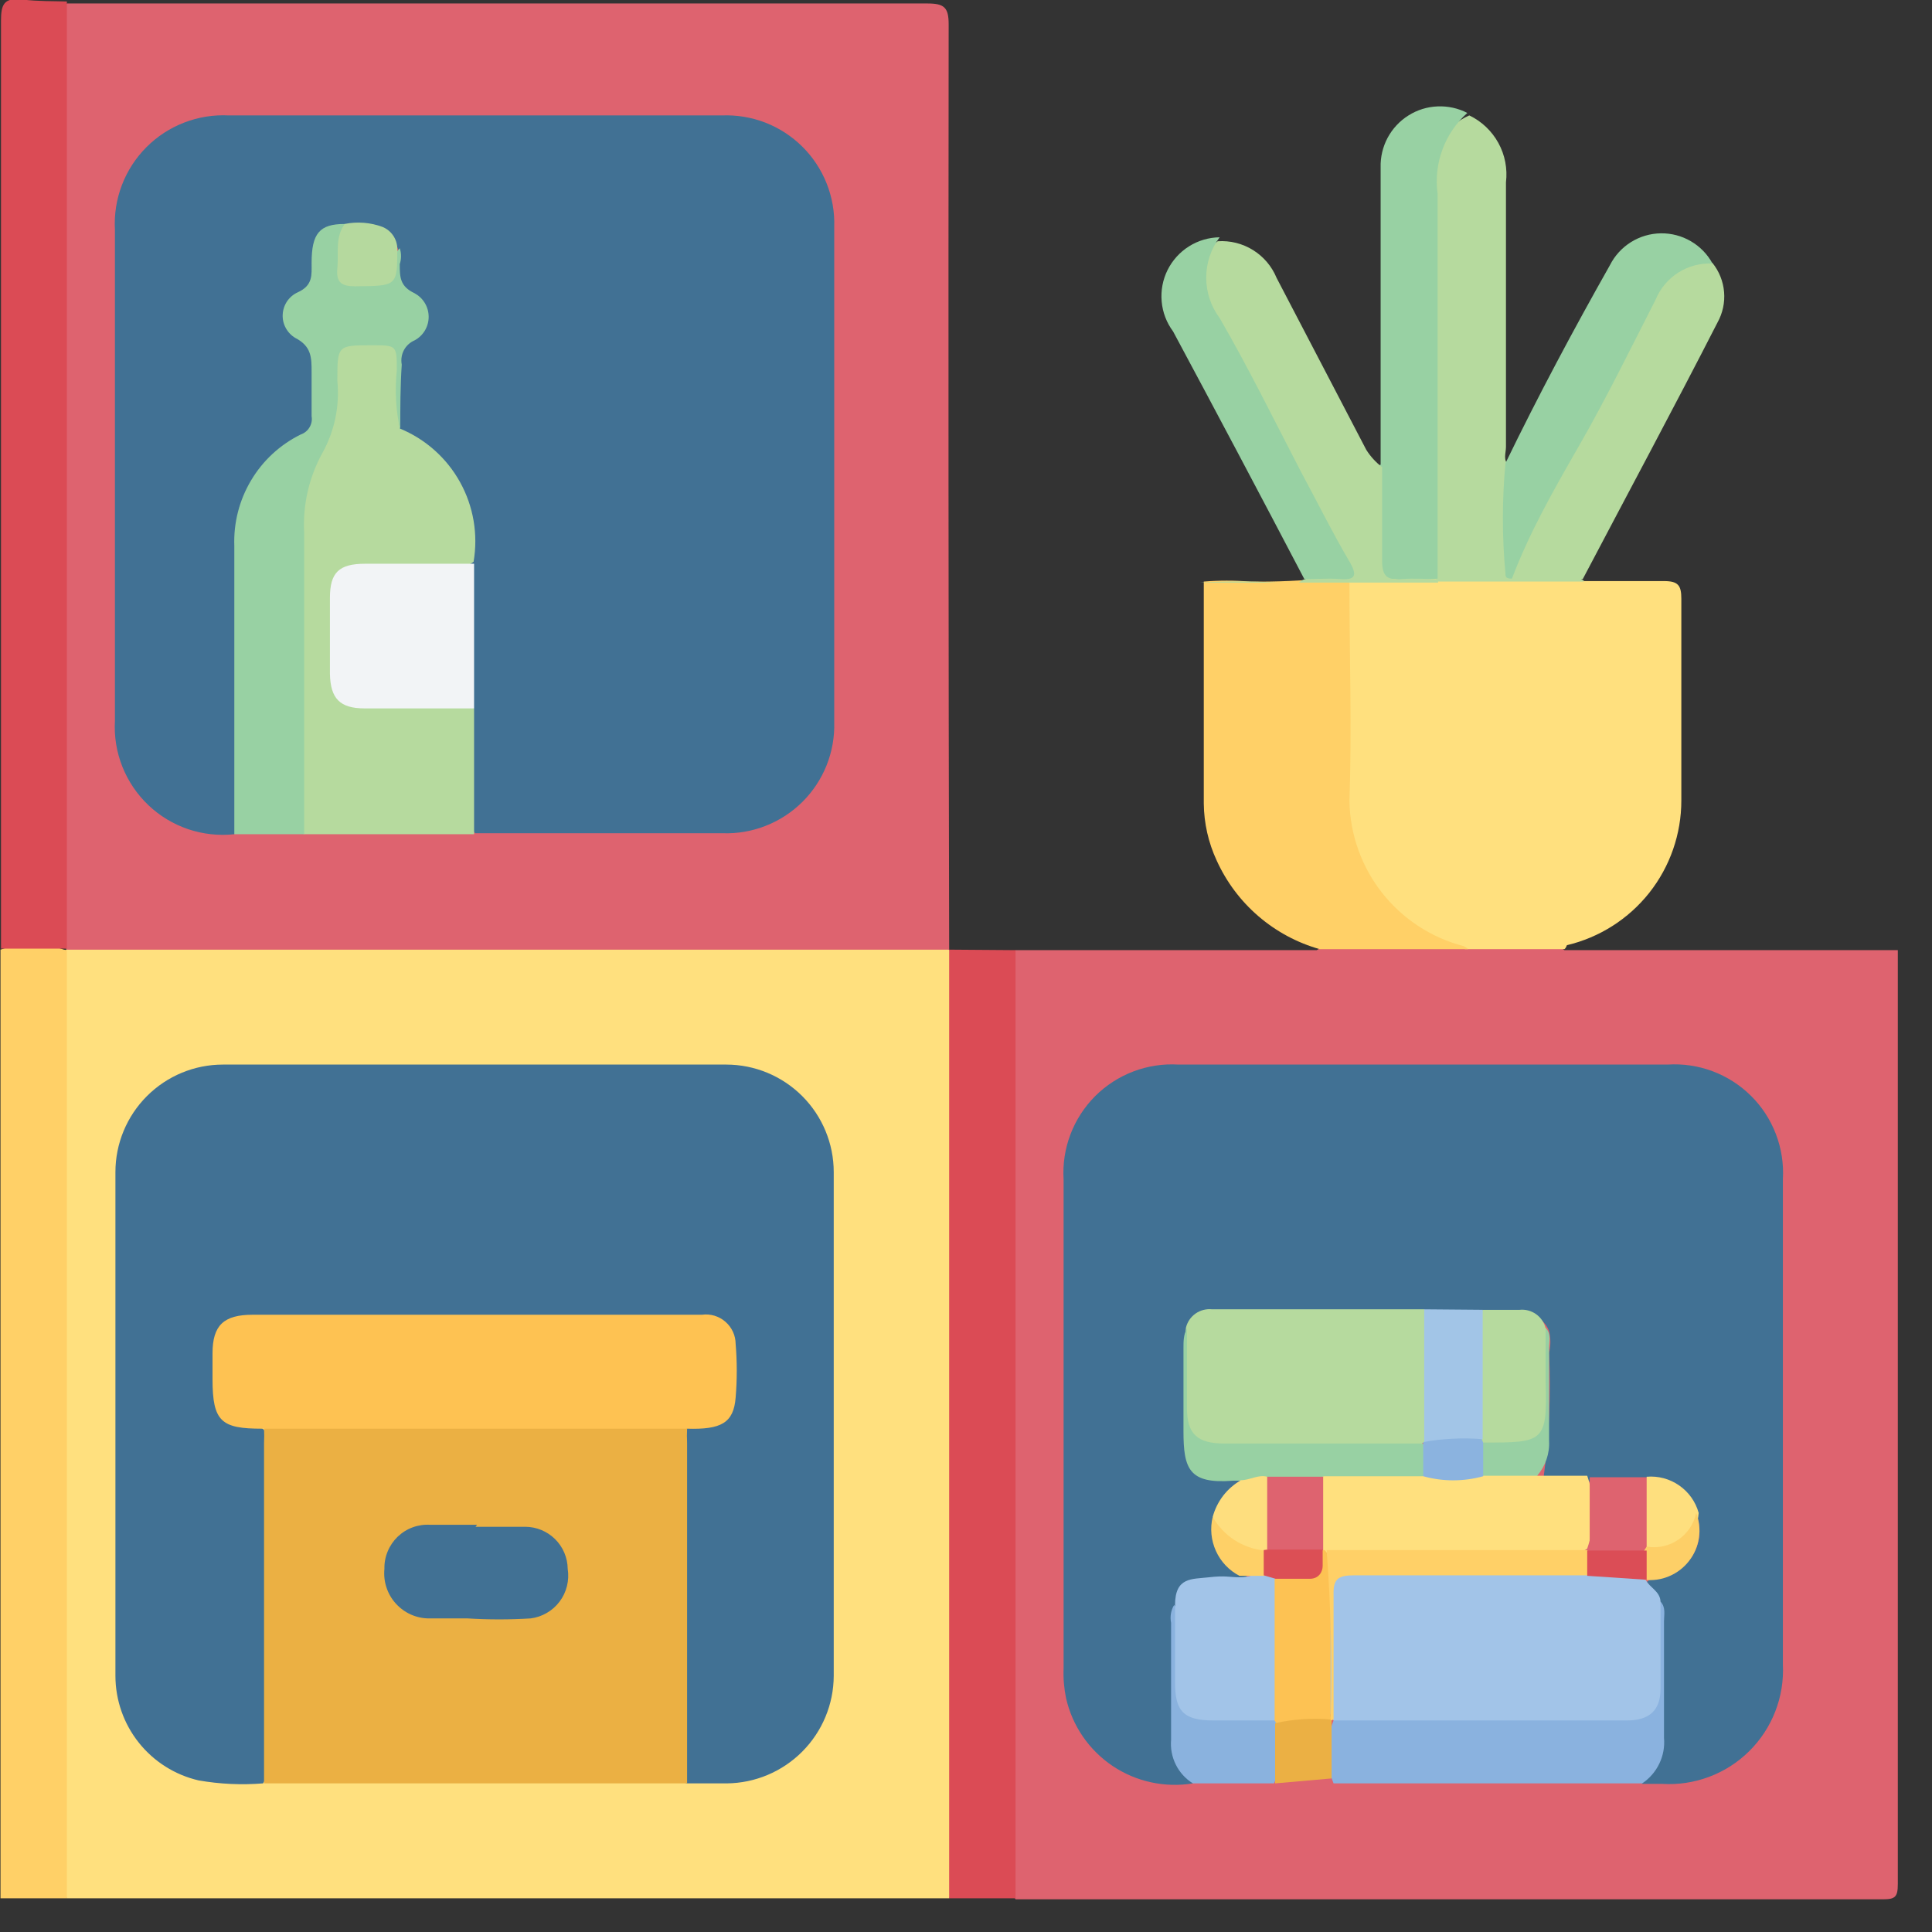 <svg width="39" height="39" viewBox="0 0 39 39" fill="none" xmlns="http://www.w3.org/2000/svg">
<rect x="0" y="0" width="39" height="39" fill="#333333" stroke="none"/>
<g clip-path="url(#clip0_1907_4715)">
<path d="M19.16 38.32H1.35C1.225 38.102 1.183 37.847 1.23 37.6V19.67C1.199 19.582 1.193 19.486 1.215 19.395C1.236 19.303 1.284 19.22 1.351 19.155C1.419 19.089 1.503 19.045 1.595 19.026C1.687 19.008 1.782 19.016 1.87 19.05H18.63C18.816 19.019 19.006 19.062 19.16 19.17C19.33 19.37 19.28 19.62 19.29 19.85V37.75C19.315 37.95 19.268 38.151 19.16 38.32Z" fill="#FFE07E"/>
<path d="M20.5 19.18H26.58C26.735 19.075 26.926 19.035 27.11 19.07C27.95 19.07 28.78 19.07 29.62 19.07C30.13 19.07 30.62 19.07 31.15 19.07C31.302 19.051 31.456 19.091 31.58 19.18H38.31C38.31 25.46 38.31 31.743 38.31 38.03C38.31 38.29 38.26 38.34 38.01 38.34H20.5C20.375 38.122 20.332 37.867 20.38 37.62V19.68C20.364 19.593 20.367 19.503 20.387 19.417C20.408 19.331 20.447 19.25 20.5 19.18Z" fill="#DE636F"/>
<path d="M1.35 19.18V38.32H0.01V19.65C0.01 19.49 0.01 19.33 0.01 19.17C0.424 19.025 0.876 19.025 1.29 19.17L1.35 19.18Z" fill="#FFD067"/>
<path d="M20.5 19.18V38.32H19.16V19.17L20.5 19.18Z" fill="#DB4B55"/>
<path d="M19.16 19.17H1.35C1.297 19.102 1.258 19.023 1.238 18.938C1.217 18.854 1.214 18.766 1.23 18.68V0.56C1.214 0.475 1.217 0.387 1.238 0.303C1.258 0.218 1.297 0.139 1.35 0.07H1.72H18.72C19.06 0.07 19.15 0.15 19.15 0.49C19.143 6.704 19.146 12.93 19.16 19.17Z" fill="#DE636F"/>
<path d="M31.58 19.16H29.58C28.892 19.044 28.267 18.692 27.81 18.165C27.354 17.637 27.096 16.967 27.08 16.27C27.08 14.94 27.08 13.61 27.08 12.27C27.08 12.07 27.08 11.86 27.21 11.71C27.611 11.63 28.023 11.61 28.43 11.65C28.61 11.65 28.8 11.65 28.99 11.65C29.86 11.65 30.72 11.65 31.59 11.65C31.703 11.642 31.814 11.67 31.91 11.73C32.47 11.73 33.03 11.73 33.59 11.73C33.88 11.73 33.94 11.82 33.94 12.09C33.94 13.45 33.94 14.8 33.94 16.16C33.94 16.836 33.712 17.492 33.293 18.022C32.873 18.552 32.288 18.924 31.63 19.08C31.63 19.08 31.61 19.14 31.58 19.16Z" fill="#FFE07E"/>
<path d="M1.35 0.03V19.15H0.02C0.02 19.02 0.02 18.9 0.02 18.77C0.02 12.663 0.02 6.547 0.02 0.42C0.02 0.09 0.08 -0.05 0.44 -0.01C0.8 0.03 1.04 0.02 1.35 0.03Z" fill="#DB4B55"/>
<path d="M27.24 11.77C27.24 13.24 27.29 14.71 27.24 16.18C27.254 16.852 27.487 17.502 27.904 18.029C28.321 18.556 28.899 18.932 29.55 19.1C29.582 19.117 29.612 19.137 29.64 19.16H26.64C26.184 19.031 25.762 18.804 25.403 18.495C25.043 18.186 24.756 17.802 24.56 17.37C24.393 17.01 24.304 16.618 24.3 16.22C24.3 14.84 24.3 13.46 24.3 12.08C24.3 11.97 24.3 11.85 24.3 11.74C24.61 11.715 24.921 11.715 25.23 11.74C25.758 11.747 26.285 11.724 26.81 11.67C26.94 11.65 27.11 11.63 27.24 11.77Z" fill="#FFD067"/>
<path d="M31.96 11.74H29.03C28.996 11.706 28.968 11.665 28.95 11.62C28.93 11.484 28.93 11.346 28.95 11.21V3.56C28.919 3.306 28.971 3.048 29.099 2.826C29.227 2.604 29.424 2.43 29.66 2.33C29.909 2.449 30.114 2.644 30.247 2.886C30.38 3.128 30.433 3.406 30.4 3.68C30.4 5.46 30.4 7.24 30.4 9.02C30.4 9.15 30.33 9.3 30.47 9.4C30.57 10.01 30.47 10.61 30.52 11.22C30.52 11.36 30.46 11.53 30.65 11.61C30.84 11.69 31.26 11.61 31.57 11.61C31.717 11.594 31.865 11.637 31.98 11.73C31.974 11.734 31.967 11.737 31.96 11.74Z" fill="#B6DA9E"/>
<path d="M29.62 2.28C29.394 2.482 29.221 2.736 29.117 3.02C29.012 3.305 28.979 3.61 29.02 3.91C29.02 6.5 29.02 9.09 29.02 11.68C28.688 11.72 28.352 11.72 28.02 11.68C27.992 11.683 27.963 11.68 27.936 11.671C27.909 11.661 27.885 11.646 27.864 11.626C27.844 11.606 27.829 11.581 27.82 11.554C27.81 11.527 27.807 11.498 27.81 11.47C27.739 10.805 27.739 10.135 27.81 9.47C27.81 9.47 27.81 9.4 27.87 9.38C27.87 7.38 27.87 5.38 27.87 3.38C27.864 3.172 27.913 2.965 28.011 2.781C28.11 2.597 28.254 2.442 28.431 2.331C28.608 2.219 28.81 2.156 29.019 2.148C29.227 2.139 29.434 2.184 29.62 2.28Z" fill="#98D1A3"/>
<path d="M27.9 9.43C27.9 10.06 27.9 10.69 27.9 11.32C27.9 11.63 28 11.71 28.28 11.69C28.56 11.67 28.78 11.69 29.03 11.69V11.76H27.23H24.23C24.746 11.73 25.264 11.73 25.78 11.76H26.22C26.37 11.63 26.55 11.68 26.72 11.67C27.12 11.67 27.15 11.67 26.97 11.31C26.6 10.64 26.27 9.96 25.91 9.31C25.38 8.31 24.85 7.31 24.35 6.31C24.199 6.085 24.139 5.812 24.182 5.545C24.224 5.277 24.367 5.036 24.58 4.87C24.831 4.853 25.081 4.915 25.294 5.048C25.508 5.181 25.674 5.377 25.77 5.61L27.58 9.08C27.665 9.215 27.773 9.333 27.9 9.43Z" fill="#B6DA9E"/>
<path d="M31.95 11.69H30.52C30.43 11.55 30.52 11.43 30.58 11.31C31.49 9.52 32.45 7.75 33.37 5.96C33.443 5.808 33.546 5.671 33.673 5.559C33.8 5.448 33.949 5.363 34.11 5.31C34.18 5.269 34.259 5.247 34.34 5.247C34.421 5.247 34.501 5.269 34.57 5.31C34.704 5.478 34.785 5.681 34.803 5.895C34.821 6.109 34.774 6.323 34.67 6.51C33.78 8.25 32.86 9.96 31.95 11.69Z" fill="#B6DA9E"/>
<path d="M34.57 5.32C34.326 5.308 34.085 5.371 33.879 5.502C33.673 5.633 33.513 5.824 33.42 6.05C32.91 7.05 32.42 8.05 31.88 8.99C31.34 9.93 30.88 10.74 30.52 11.68C30.46 11.68 30.38 11.68 30.39 11.58C30.32 10.838 30.32 10.091 30.39 9.35C31.05 7.99 31.76 6.66 32.5 5.35C32.596 5.16 32.743 5 32.924 4.887C33.105 4.774 33.313 4.713 33.526 4.71C33.739 4.707 33.949 4.762 34.133 4.87C34.317 4.977 34.468 5.133 34.57 5.32Z" fill="#98D1A3"/>
<path d="M24.62 4.79C24.444 5.025 24.349 5.311 24.349 5.605C24.349 5.899 24.444 6.185 24.62 6.42C25.2 7.42 25.72 8.48 26.26 9.52C26.59 10.13 26.9 10.76 27.26 11.37C27.38 11.59 27.38 11.71 27.08 11.69C26.78 11.67 26.58 11.69 26.33 11.69C25.45 10.01 24.56 8.33 23.68 6.69C23.549 6.514 23.469 6.305 23.45 6.087C23.43 5.868 23.471 5.649 23.568 5.452C23.666 5.256 23.815 5.09 24.001 4.973C24.186 4.856 24.401 4.793 24.62 4.79Z" fill="#98D1A3"/>
<path d="M5.31 36C4.876 36.035 4.439 36.015 4.01 35.94C3.533 35.83 3.107 35.561 2.802 35.178C2.497 34.795 2.331 34.32 2.33 33.83C2.33 30.437 2.33 27.047 2.33 23.66C2.33 23.085 2.559 22.533 2.966 22.126C3.373 21.719 3.924 21.49 4.5 21.49H14.66C15.235 21.49 15.787 21.719 16.194 22.126C16.601 22.533 16.83 23.085 16.83 23.66C16.83 27.047 16.83 30.437 16.83 33.83C16.828 34.403 16.599 34.952 16.195 35.358C15.791 35.764 15.243 35.995 14.67 36H13.85C13.797 35.931 13.758 35.852 13.738 35.768C13.717 35.684 13.714 35.596 13.73 35.51C13.73 33.44 13.73 31.36 13.73 29.29C13.72 29.14 13.744 28.99 13.8 28.85C13.9 28.71 14.06 28.72 14.21 28.71C14.348 28.708 14.481 28.655 14.583 28.561C14.685 28.467 14.748 28.338 14.76 28.2C14.82 27.87 14.82 27.531 14.76 27.2C14.743 27.061 14.675 26.934 14.57 26.842C14.465 26.75 14.33 26.699 14.19 26.7H5.39C4.6 26.7 4.39 26.88 4.39 27.7C4.38 27.85 4.38 28 4.39 28.15C4.39 28.309 4.451 28.461 4.562 28.575C4.672 28.689 4.822 28.755 4.98 28.76C5.11 28.76 5.25 28.76 5.35 28.89C5.421 29.05 5.448 29.226 5.43 29.4V35.48C5.453 35.662 5.411 35.847 5.31 36Z" fill="#417194"/>
<path d="M13.87 28.84C13.865 28.937 13.865 29.033 13.87 29.13V36H5.33V29.13C5.335 29.033 5.335 28.937 5.33 28.84C5.46 28.68 5.64 28.7 5.81 28.7H13.43C13.56 28.7 13.74 28.68 13.87 28.84Z" fill="#EBB043"/>
<path d="M24.08 36C23.515 36.093 22.935 35.967 22.459 35.648C21.983 35.328 21.647 34.839 21.52 34.28C21.479 34.083 21.462 33.881 21.47 33.68V23.81C21.451 23.5 21.498 23.19 21.608 22.9C21.718 22.61 21.888 22.347 22.107 22.127C22.327 21.908 22.59 21.738 22.88 21.628C23.17 21.518 23.48 21.471 23.79 21.49H33.66C33.969 21.47 34.28 21.515 34.57 21.624C34.861 21.733 35.125 21.902 35.345 22.12C35.566 22.338 35.737 22.601 35.848 22.891C35.959 23.18 36.008 23.49 35.99 23.8C35.99 27.06 35.99 30.33 35.99 33.6C36.006 33.923 35.954 34.246 35.836 34.548C35.719 34.85 35.539 35.123 35.309 35.351C35.079 35.578 34.803 35.755 34.5 35.868C34.197 35.982 33.873 36.03 33.55 36.01H33.14C33.459 35.546 33.581 34.974 33.48 34.42C33.48 33.78 33.48 33.13 33.48 32.48C33.48 32.27 33.19 32.17 33.25 31.93C33.32 31.86 33.4 31.86 33.49 31.83C33.631 31.813 33.767 31.763 33.886 31.685C34.006 31.607 34.105 31.503 34.178 31.38C34.25 31.257 34.294 31.119 34.304 30.977C34.315 30.835 34.293 30.692 34.24 30.56C34.164 30.342 34.014 30.158 33.818 30.038C33.621 29.917 33.388 29.869 33.16 29.9H32.16C31.825 29.946 31.484 29.918 31.16 29.82C31.272 28.988 31.309 28.148 31.27 27.31C31.305 27.166 31.305 27.015 31.27 26.87C31.231 26.765 31.16 26.675 31.066 26.614C30.973 26.553 30.862 26.523 30.75 26.53H24.89C24.63 26.53 24.36 26.53 24.21 26.81C24.142 26.914 24.11 27.037 24.12 27.16C24.12 27.77 24.12 28.38 24.12 28.99C24.12 29.6 24.25 29.72 24.86 29.75C24.946 29.74 25.034 29.74 25.12 29.75C25.33 29.86 25.17 29.95 25.12 30.03C24.932 30.174 24.801 30.379 24.75 30.61C24.705 30.79 24.712 30.979 24.768 31.155C24.825 31.332 24.929 31.489 25.07 31.61C25.13 31.66 25.21 31.72 25.16 31.83C25.11 31.94 24.82 31.89 24.65 31.91C24.487 31.91 24.329 31.966 24.202 32.068C24.075 32.169 23.986 32.311 23.95 32.47C23.88 33.41 23.95 34.35 23.95 35.29C23.77 35.56 24.05 35.73 24.08 36Z" fill="#417194"/>
<path d="M33.52 32.33C33.63 32.45 33.59 32.59 33.59 32.73C33.59 33.51 33.59 34.3 33.59 35.08C33.606 35.259 33.574 35.438 33.496 35.6C33.419 35.762 33.299 35.9 33.15 36H26.92C26.755 35.593 26.755 35.137 26.92 34.73C27.103 34.621 27.32 34.581 27.53 34.62H32.83C33.23 34.62 33.38 34.43 33.4 34.03C33.42 33.63 33.4 33.18 33.4 32.76C33.391 32.684 33.397 32.607 33.417 32.533C33.438 32.459 33.473 32.39 33.52 32.33Z" fill="#8AB2DF"/>
<path d="M24.08 36C23.933 35.909 23.813 35.778 23.736 35.623C23.658 35.467 23.625 35.293 23.64 35.12C23.64 34.33 23.64 33.55 23.64 32.76C23.615 32.637 23.636 32.509 23.7 32.4C23.84 32.53 23.81 32.7 23.82 32.86C23.82 33.24 23.82 33.63 23.82 34.01C23.82 34.39 24 34.59 24.42 34.62C24.84 34.65 25.02 34.62 25.31 34.62C25.448 34.611 25.586 34.639 25.71 34.7C25.748 34.732 25.776 34.773 25.79 34.82C25.886 35.212 25.862 35.623 25.72 36H24.08Z" fill="#8AB2DE"/>
<path d="M25.74 36V34.8C25.84 34.59 26.04 34.64 26.21 34.63C26.393 34.615 26.577 34.615 26.76 34.63C26.8 34.623 26.84 34.623 26.88 34.63V35.9L25.74 36Z" fill="#EBB044"/>
<path d="M4.73 16.84C4.416 16.874 4.098 16.839 3.798 16.738C3.498 16.636 3.224 16.471 2.995 16.253C2.766 16.035 2.587 15.77 2.47 15.476C2.353 15.182 2.302 14.866 2.32 14.55V4.64C2.303 4.333 2.35 4.026 2.46 3.738C2.569 3.451 2.738 3.19 2.955 2.972C3.172 2.754 3.432 2.584 3.719 2.474C4.006 2.363 4.313 2.314 4.62 2.33H14.57C14.87 2.318 15.169 2.367 15.449 2.475C15.729 2.584 15.983 2.749 16.196 2.96C16.409 3.171 16.576 3.424 16.687 3.703C16.798 3.982 16.85 4.28 16.84 4.58V14.58C16.849 14.877 16.796 15.173 16.686 15.449C16.575 15.726 16.41 15.976 16.199 16.186C15.988 16.396 15.737 16.56 15.46 16.669C15.183 16.779 14.887 16.83 14.59 16.82H9.59C9.542 16.762 9.506 16.695 9.486 16.623C9.465 16.55 9.46 16.475 9.47 16.4C9.47 15.7 9.47 15 9.47 14.3C9.47 13.36 9.47 12.41 9.47 11.47C9.548 10.891 9.451 10.303 9.19 9.78C9.003 9.44 8.73 9.154 8.4 8.95C8.248 8.891 8.119 8.786 8.03 8.65C7.985 8.158 7.985 7.662 8.03 7.17C8.03 6.99 8.16 6.89 8.28 6.78C8.62 6.48 8.62 6.2 8.28 5.93C8.204 5.875 8.143 5.803 8.101 5.719C8.059 5.636 8.038 5.544 8.04 5.45C8.065 5.318 8.065 5.182 8.04 5.05C7.88 4.49 7.43 4.59 7.04 4.59C6.65 4.59 6.53 4.81 6.53 5.2C6.541 5.355 6.513 5.511 6.448 5.652C6.384 5.794 6.284 5.917 6.16 6.01C6.1 6.047 6.051 6.098 6.016 6.159C5.982 6.221 5.964 6.29 5.964 6.36C5.964 6.43 5.982 6.499 6.016 6.561C6.051 6.622 6.1 6.673 6.16 6.71C6.286 6.801 6.384 6.924 6.444 7.067C6.504 7.21 6.524 7.367 6.5 7.52C6.49 7.583 6.49 7.647 6.5 7.71C6.558 7.987 6.525 8.276 6.404 8.533C6.283 8.789 6.081 8.999 5.83 9.13C5.512 9.366 5.261 9.681 5.103 10.045C4.945 10.408 4.885 10.806 4.93 11.2C4.93 12.89 4.93 14.59 4.93 16.28C4.94 16.486 4.868 16.687 4.73 16.84Z" fill="#417194"/>
<path d="M9.57 14.3V16.84H6.13C6.078 16.768 6.041 16.688 6.02 16.602C6 16.516 5.996 16.427 6.01 16.34C6.01 14.49 6.01 12.63 6.01 10.78C5.995 10.079 6.171 9.388 6.52 8.78C6.632 8.597 6.688 8.384 6.68 8.17C6.68 7.86 6.68 7.55 6.68 7.24C6.676 7.186 6.683 7.132 6.701 7.081C6.719 7.031 6.746 6.984 6.783 6.944C6.82 6.905 6.864 6.874 6.914 6.852C6.963 6.831 7.016 6.82 7.07 6.82C7.94 6.72 8.07 6.82 8.07 7.65C8.035 7.982 8.035 8.317 8.07 8.65C8.587 8.862 9.016 9.244 9.287 9.733C9.558 10.222 9.654 10.789 9.56 11.34C9.491 11.393 9.412 11.431 9.328 11.452C9.243 11.473 9.156 11.475 9.07 11.46C8.52 11.46 7.97 11.46 7.43 11.46C6.89 11.46 6.78 11.62 6.77 12.11C6.76 12.6 6.77 13.03 6.77 13.49C6.77 13.95 6.94 14.14 7.42 14.15H9.06C9.243 14.135 9.425 14.188 9.57 14.3Z" fill="#B6DA9E"/>
<path d="M8.08 8.69C7.991 8.294 7.968 7.885 8.01 7.48C8.01 6.97 8.01 6.97 7.51 6.97C6.81 6.97 6.81 6.97 6.81 7.69C6.859 8.193 6.755 8.699 6.51 9.14C6.238 9.632 6.11 10.19 6.14 10.751V16.84H4.73C4.73 14.9 4.73 12.96 4.73 11.021C4.713 10.556 4.83 10.097 5.068 9.698C5.305 9.298 5.654 8.976 6.07 8.771C6.145 8.745 6.208 8.694 6.248 8.626C6.289 8.558 6.304 8.478 6.29 8.401C6.29 8.101 6.29 7.801 6.29 7.511C6.29 7.221 6.29 6.99 5.96 6.821C5.878 6.772 5.812 6.702 5.767 6.618C5.722 6.535 5.701 6.44 5.707 6.345C5.712 6.251 5.743 6.159 5.796 6.081C5.85 6.002 5.924 5.94 6.01 5.901C6.32 5.761 6.29 5.55 6.29 5.31C6.29 4.71 6.45 4.521 6.96 4.521C6.975 4.787 6.975 5.054 6.96 5.321C6.96 5.571 7.06 5.69 7.32 5.67H7.58C7.84 5.67 7.97 5.59 7.96 5.31C7.953 5.255 7.96 5.199 7.979 5.147C7.998 5.095 8.029 5.048 8.07 5.011C8.104 5.115 8.104 5.226 8.07 5.331C8.07 5.591 8.07 5.78 8.37 5.92C8.455 5.967 8.527 6.035 8.577 6.119C8.627 6.203 8.653 6.298 8.653 6.396C8.653 6.493 8.627 6.588 8.577 6.672C8.527 6.756 8.455 6.824 8.37 6.87C8.277 6.91 8.2 6.98 8.153 7.069C8.106 7.159 8.091 7.261 8.11 7.36C8.08 7.8 8.08 8.25 8.08 8.69Z" fill="#98D1A3"/>
<path d="M13.87 28.84H8.2H5.29C4.47 28.84 4.29 28.7 4.29 27.84V27.32C4.29 26.75 4.52 26.54 5.1 26.54H14.17C14.254 26.528 14.34 26.535 14.422 26.559C14.504 26.584 14.579 26.625 14.643 26.681C14.708 26.737 14.759 26.806 14.795 26.883C14.831 26.96 14.849 27.044 14.85 27.13C14.88 27.489 14.88 27.85 14.85 28.21C14.81 28.73 14.55 28.86 13.87 28.84Z" fill="#FEC252"/>
<path d="M9.6 30.82H10.6C10.826 30.82 11.044 30.91 11.205 31.069C11.366 31.228 11.457 31.444 11.46 31.67C11.478 31.786 11.473 31.903 11.445 32.016C11.417 32.13 11.367 32.236 11.297 32.329C11.227 32.423 11.139 32.501 11.038 32.559C10.937 32.618 10.826 32.656 10.71 32.67C10.287 32.696 9.863 32.696 9.44 32.67H8.66C8.533 32.67 8.408 32.642 8.293 32.591C8.177 32.539 8.074 32.463 7.989 32.369C7.904 32.275 7.84 32.164 7.801 32.044C7.761 31.924 7.748 31.796 7.76 31.67C7.757 31.549 7.779 31.429 7.826 31.317C7.872 31.205 7.941 31.104 8.028 31.02C8.116 30.936 8.22 30.871 8.334 30.83C8.448 30.789 8.569 30.772 8.69 30.78H9.63L9.6 30.82Z" fill="#417194"/>
<path d="M33.52 32.33V34.09C33.52 34.52 33.3 34.73 32.84 34.73H26.92C26.87 34.671 26.842 34.597 26.84 34.52C26.84 33.7 26.84 32.88 26.84 32.06C26.836 32.013 26.841 31.966 26.857 31.922C26.872 31.878 26.896 31.837 26.929 31.803C26.961 31.769 27 31.742 27.043 31.724C27.087 31.707 27.133 31.698 27.18 31.7H27.37C28.9 31.7 30.43 31.7 31.96 31.7C32.36 31.7 32.79 31.61 33.17 31.84L33.22 31.89C33.3 32.05 33.51 32.12 33.52 32.33Z" fill="#A2C4E8"/>
<path d="M23.94 26.8C23.968 26.684 24.038 26.583 24.135 26.515C24.233 26.447 24.352 26.417 24.47 26.43H28.75C28.91 27.316 28.91 28.224 28.75 29.11C28.605 29.212 28.426 29.255 28.25 29.23H24.83C24.628 29.241 24.427 29.207 24.24 29.13C24.15 29.103 24.07 29.05 24.011 28.977C23.951 28.903 23.916 28.814 23.91 28.72C23.92 28.09 23.87 27.44 23.94 26.8Z" fill="#B6DA9E"/>
<path d="M31.04 29.79H32.04C32.205 30.266 32.205 30.784 32.04 31.26L31.92 31.34C31.807 31.359 31.692 31.359 31.58 31.34H27.06C26.951 31.36 26.839 31.36 26.73 31.34C26.681 31.323 26.637 31.296 26.6 31.26C26.45 30.768 26.45 30.242 26.6 29.75C26.764 29.657 26.954 29.622 27.14 29.65C27.623 29.625 28.107 29.625 28.59 29.65C29.011 29.72 29.44 29.72 29.86 29.65C30.258 29.571 30.671 29.62 31.04 29.79Z" fill="#FFE07E"/>
<path d="M25.73 34.73H24.5C23.9 34.73 23.72 34.55 23.72 33.97C23.72 33.39 23.72 32.97 23.72 32.4C23.72 31.83 24.06 31.88 24.4 31.84C24.74 31.8 24.82 31.84 25.03 31.84C25.24 31.84 25.37 31.75 25.55 31.75C25.61 31.751 25.668 31.771 25.717 31.807C25.765 31.843 25.801 31.893 25.82 31.95C25.87 32.799 25.87 33.651 25.82 34.5C25.821 34.585 25.789 34.668 25.73 34.73Z" fill="#A2C4E8"/>
<path d="M28.73 29.8H26.73C26.381 29.91 26.012 29.941 25.65 29.89C25.46 29.89 25.26 30 25.07 29.89H24.89C24 29.96 23.89 29.65 23.89 28.89C23.89 28.33 23.89 27.77 23.89 27.21C23.89 27.08 23.89 26.94 23.96 26.82V28.42C23.96 28.94 24.16 29.14 24.72 29.14H28.72L28.77 29.19C28.817 29.287 28.837 29.394 28.83 29.5C28.823 29.608 28.789 29.711 28.73 29.8Z" fill="#98D1A3"/>
<path d="M29.93 26.441H30.67C30.788 26.427 30.907 26.458 31.005 26.526C31.102 26.594 31.172 26.695 31.2 26.811C31.235 27.45 31.235 28.091 31.2 28.73C31.193 28.851 31.143 28.965 31.058 29.052C30.974 29.138 30.861 29.191 30.74 29.201C30.468 29.295 30.172 29.295 29.9 29.201C29.866 29.166 29.838 29.125 29.82 29.081C29.775 28.294 29.775 27.506 29.82 26.721C29.817 26.669 29.825 26.617 29.844 26.568C29.863 26.52 29.893 26.477 29.93 26.441Z" fill="#B6DA9E"/>
<path d="M29.93 26.44V29.05C29.551 29.184 29.141 29.205 28.75 29.11V26.43L29.93 26.44Z" fill="#A2C5E7"/>
<path d="M32.09 31.28V29.82H33.24C33.383 30.273 33.407 30.755 33.31 31.22C33.291 31.265 33.263 31.305 33.23 31.34C33.046 31.41 32.85 31.441 32.654 31.431C32.457 31.421 32.265 31.369 32.09 31.28Z" fill="#DE636F"/>
<path d="M25.05 29.88C25.23 29.88 25.4 29.76 25.58 29.81C25.731 30.261 25.759 30.745 25.66 31.21C25.646 31.252 25.622 31.29 25.59 31.32C25.352 31.357 25.108 31.306 24.904 31.178C24.7 31.049 24.549 30.851 24.48 30.62C24.522 30.465 24.594 30.32 24.691 30.193C24.789 30.066 24.911 29.96 25.05 29.88Z" fill="#FEDE7E"/>
<path d="M33.24 31.22C33.24 30.75 33.24 30.28 33.24 29.81C33.473 29.79 33.705 29.852 33.897 29.986C34.089 30.119 34.228 30.315 34.29 30.54C34.277 30.761 34.18 30.969 34.018 31.12C33.855 31.271 33.641 31.353 33.42 31.35C33.379 31.354 33.339 31.343 33.306 31.319C33.273 31.295 33.249 31.26 33.24 31.22Z" fill="#FEDF7E"/>
<path d="M29.94 29.12C31.16 29.12 31.24 29.12 31.2 27.88C31.2 27.52 31.2 27.16 31.2 26.8C31.32 26.93 31.27 27.08 31.27 27.22C31.27 27.84 31.27 28.46 31.27 29.08C31.285 29.339 31.199 29.593 31.03 29.79H29.93C29.852 29.695 29.811 29.576 29.813 29.453C29.815 29.33 29.86 29.212 29.94 29.12Z" fill="#98D0A3"/>
<path d="M33.24 31.22C33.462 31.259 33.691 31.209 33.877 31.082C34.064 30.955 34.194 30.761 34.24 30.54C34.301 30.701 34.32 30.874 34.295 31.044C34.27 31.214 34.201 31.375 34.095 31.511C33.99 31.646 33.851 31.753 33.692 31.819C33.534 31.886 33.361 31.91 33.19 31.89C33.124 31.806 33.089 31.702 33.089 31.595C33.089 31.488 33.124 31.384 33.19 31.3L33.24 31.22Z" fill="#FDCF67"/>
<path d="M24.48 30.62C24.587 30.81 24.738 30.971 24.921 31.089C25.104 31.207 25.313 31.28 25.53 31.3C25.586 31.373 25.616 31.463 25.616 31.555C25.616 31.647 25.586 31.737 25.53 31.81H25.02C24.81 31.701 24.642 31.524 24.545 31.308C24.447 31.093 24.424 30.85 24.48 30.62Z" fill="#FED067"/>
<path d="M25.73 34.73V31.88C25.784 31.836 25.847 31.806 25.915 31.792C25.983 31.778 26.053 31.781 26.12 31.8C26.45 31.8 26.6 31.69 26.61 31.37C26.626 31.334 26.654 31.306 26.69 31.29H26.74C26.783 31.337 26.816 31.392 26.837 31.453C26.857 31.513 26.865 31.577 26.86 31.64C26.86 32.64 26.86 33.64 26.86 34.64C26.866 34.663 26.866 34.687 26.86 34.71C26.492 34.678 26.121 34.702 25.76 34.78L25.73 34.73Z" fill="#FDC253"/>
<path d="M26.86 34.73C26.893 33.583 26.867 32.434 26.78 31.29H32.04C32.093 31.364 32.121 31.454 32.121 31.545C32.121 31.636 32.093 31.726 32.04 31.8C30.48 31.8 28.91 31.8 27.34 31.8C27.01 31.8 26.91 31.87 26.92 32.2C26.92 33.04 26.92 33.87 26.92 34.71L26.86 34.73Z" fill="#FFD067"/>
<path d="M9.57 14.3H7.36C6.86 14.3 6.67 14.1 6.66 13.6V12.07C6.66 11.56 6.84 11.38 7.37 11.38H9.57V14.3Z" fill="#F2F4F6"/>
<path d="M8.02 5.01C8.02 5.78 8.02 5.77 7.18 5.78C6.9 5.78 6.78 5.71 6.81 5.41C6.84 5.11 6.76 4.79 6.96 4.52C7.214 4.47 7.477 4.49 7.72 4.58C7.806 4.615 7.881 4.674 7.934 4.751C7.987 4.827 8.017 4.917 8.02 5.01Z" fill="#B5D99E"/>
<path d="M32.04 31.81V31.3H33.24V31.89L32.04 31.81Z" fill="#DB4D56"/>
<path d="M25.58 31.279V29.81H26.71C26.71 30.3 26.71 30.81 26.71 31.29C26.536 31.383 26.341 31.432 26.144 31.43C25.946 31.428 25.752 31.377 25.58 31.279Z" fill="#DE636F"/>
<path d="M29.94 29.12V29.8C29.544 29.91 29.126 29.91 28.73 29.8V29.11C29.119 29.04 29.516 29.02 29.91 29.05L29.94 29.12Z" fill="#8BB3DF"/>
<path d="M25.58 31.28H26.7C26.7 31.39 26.7 31.5 26.7 31.61C26.7 31.72 26.63 31.87 26.44 31.87C26.25 31.87 25.98 31.87 25.75 31.87L25.51 31.8V31.29L25.58 31.28Z" fill="#DC4F55"/>
</g>
<defs>
<clipPath id="clip0_1907_4715">
<rect width="38.31" height="38.33" fill="white"/>
</clipPath>
</defs>
</svg>
